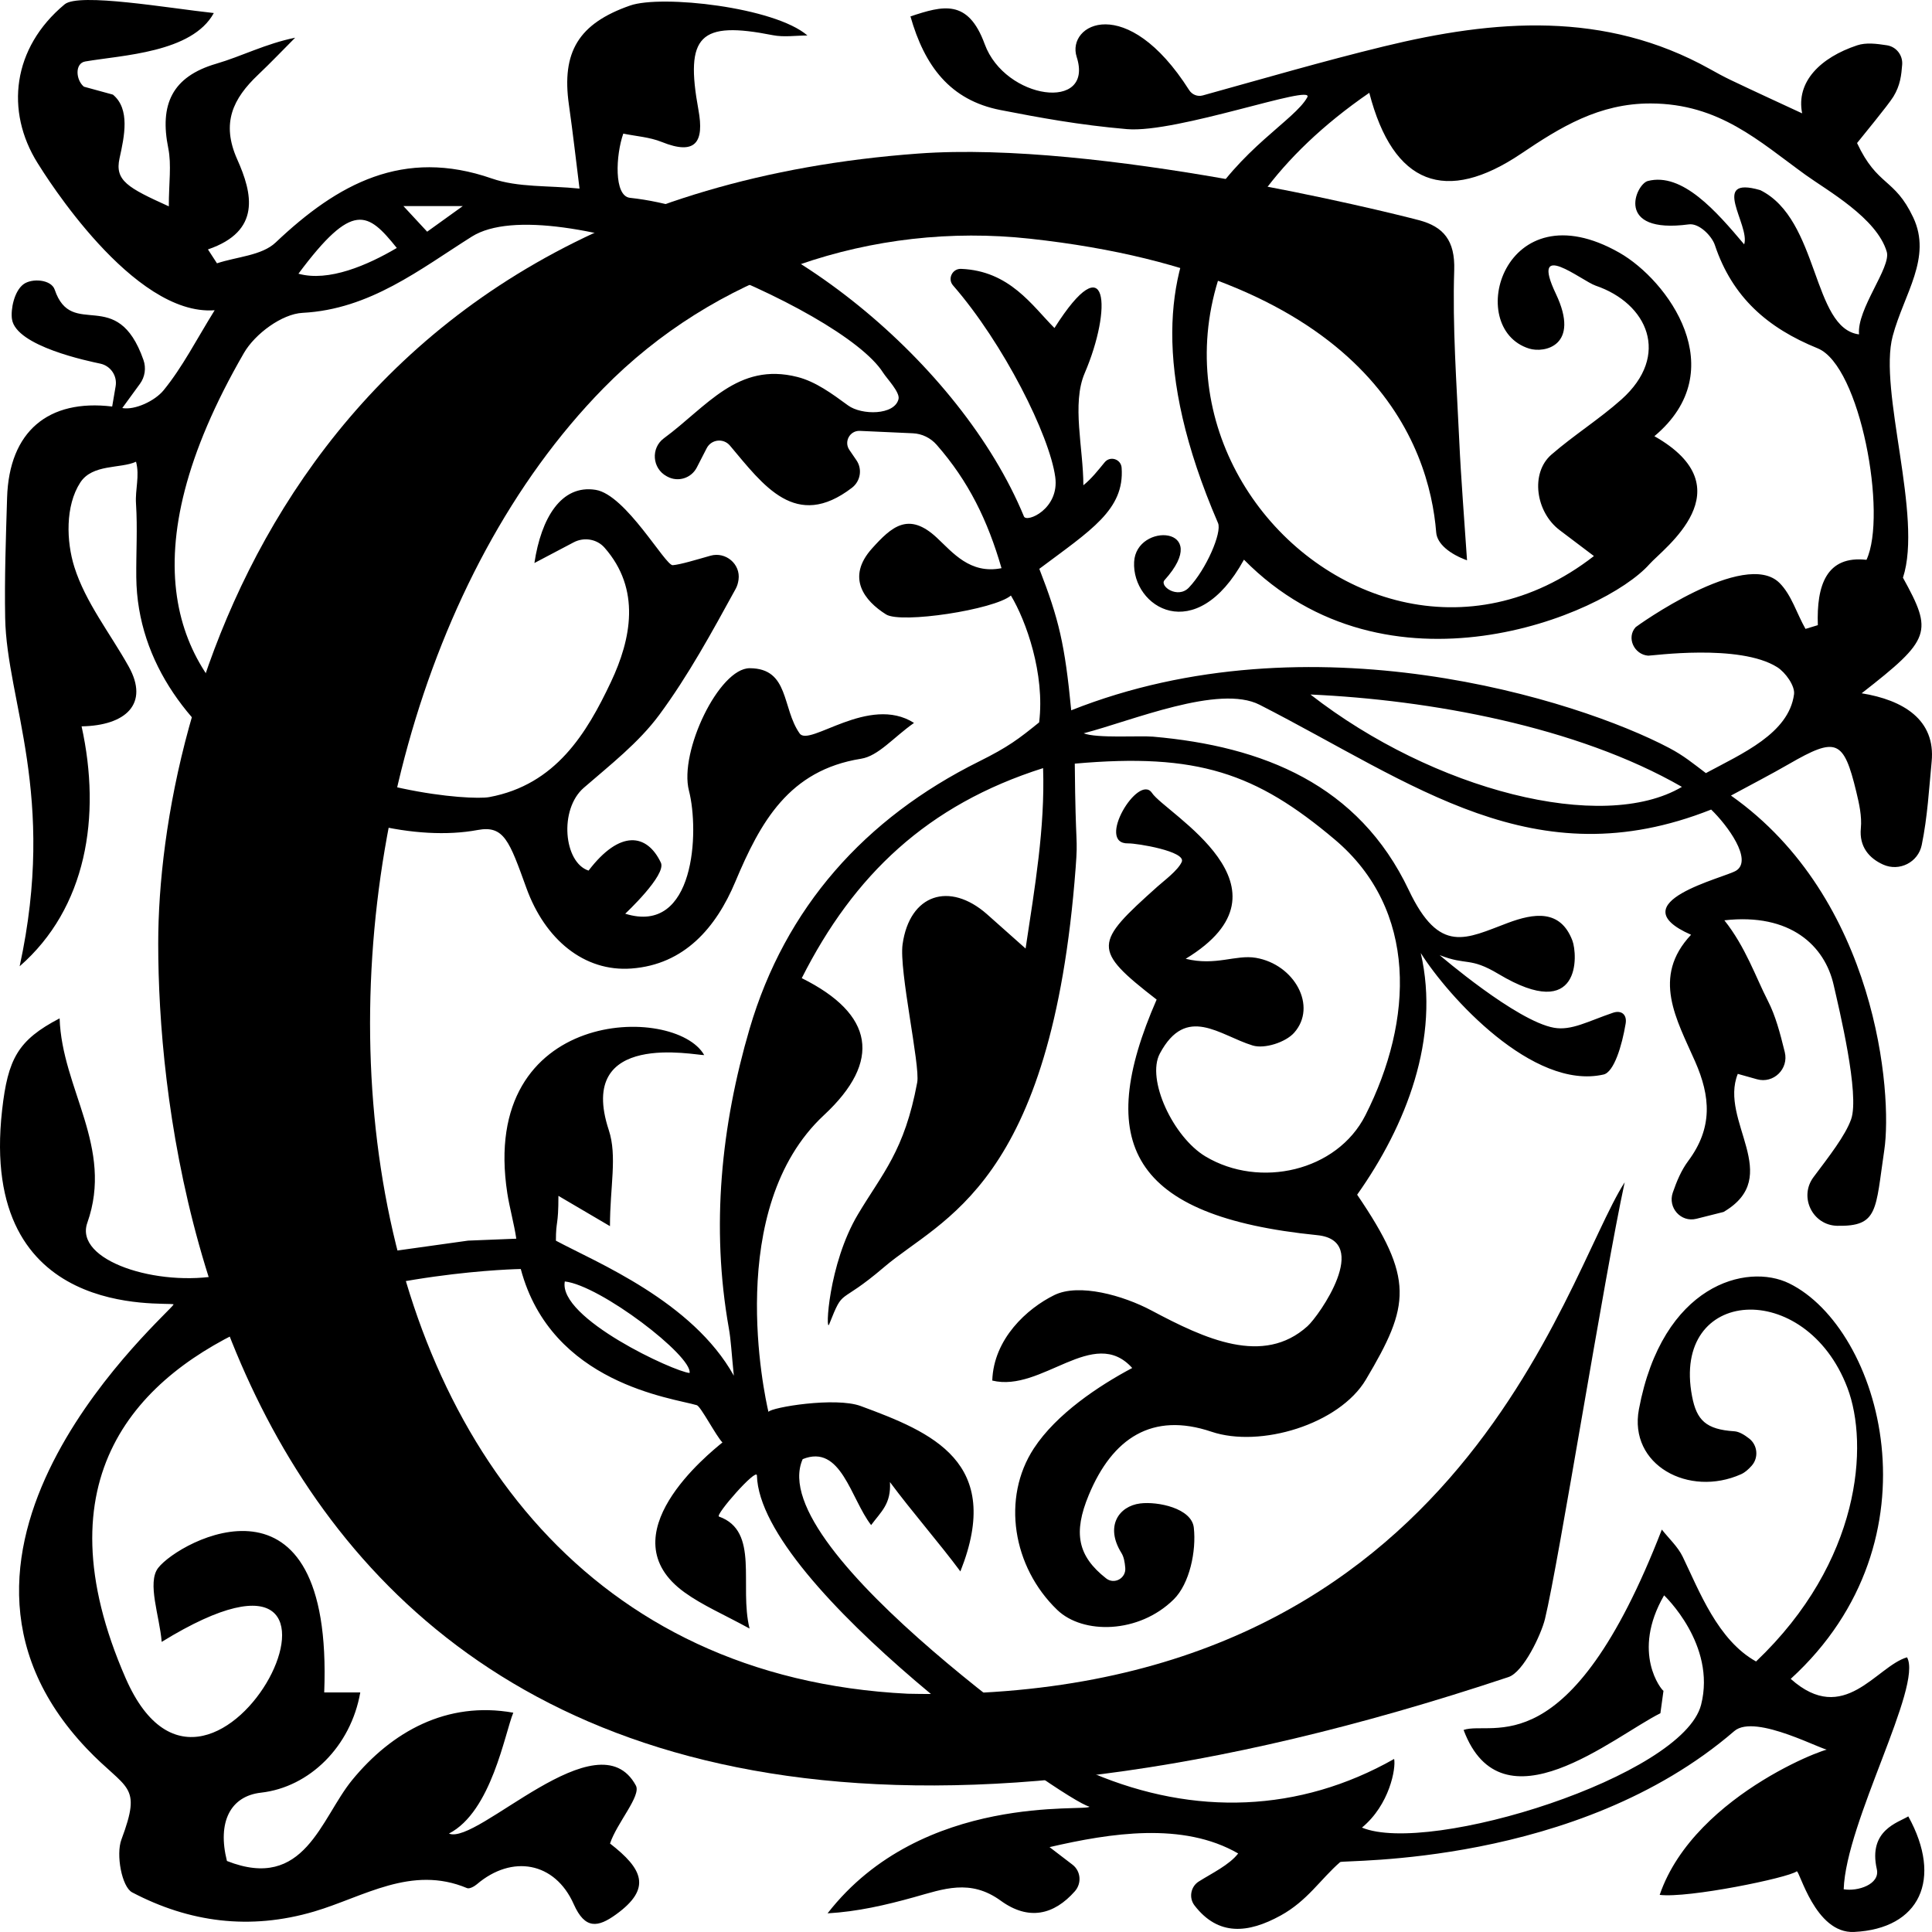 <?xml version="1.0" encoding="utf-8"?>
<svg version="1.0" xmlns="http://www.w3.org/2000/svg" xmlns:xlink="http://www.w3.org/1999/xlink" x="0px" y="0px" viewBox="0 0 1000 1000">
<path d="M469.845,876.674c-328.979-16.347-345.732-483.597-157.626-675.601c57.469-58.66,139.399-86.399,220.849-77.522
	c176.98,19.288,206.734,107.468,210.31,152.046c0.484,6.037,7.218,11.241,15.958,14.426c-1.38-20.853-3.099-41.691-4.06-62.564
	c-1.343-29.194-3.515-58.461-2.574-87.606c0.497-15.411-5.602-22.545-18.29-25.89c-17.316-4.566-165.807-41.29-258.997-34.488
	c-323.574,23.621-393.52,286.697-393.52,408.903c0,159.28,72.577,588.373,698.902,379.662c7.77-2.589,16.942-22.083,18.881-30.063
	c7.144-29.407,30.566-176.726,41.258-226.02C808.933,661.563,754.492,883.096,469.845,876.674z"/>
<path d="M880.487,882.371c-9.464,37.112-140.55,78.068-175.545,63.592c14.351-11.843,17.651-30.767,16.658-35.529
	c-49.124,27.83-103.421,29.517-155.749,7.482c0,0-171.508-115.099-150.381-162.667c19.876-8.042,24.826,20.453,35.424,34.136
	c5.143-6.971,10.421-10.94,9.737-22.268c11.321,15.277,25.668,31.682,36.461,46.247c22.54-56.653-14.758-72.018-51.599-85.603
	c-13.049-4.811-46.134,0.646-47.754,3.018c-2.011-8.564-23.13-105.349,28.751-153.599c30.1-27.993,25.875-52.318-11.501-70.89
	c26.948-53.364,64.999-89.689,124.914-108.709c1.025,30.895-4.244,61.39-9.058,93.384c-10.659-9.483-15.313-13.662-20.008-17.795
	c-19.289-16.978-39.99-10.442-43.662,15.592c-1.909,13.534,9.191,62.782,7.577,71.477c-6.604,35.582-17.978,46.99-30.686,68.318
	c-15.419,25.878-16.921,62.008-14.871,56.859c7.817-19.633,4.258-8.926,28.361-29.522c29.727-25.402,86.79-41.88,99.205-206.829
	c1.276-16.952-0.071-8.49-0.455-53.802c63.555-5.664,93.795,4.892,134.519,39.236c43.249,36.475,40.819,93.582,15.911,142.754
	c-14.718,29.056-54.727,38.062-82.728,21.355c-16.758-9.998-30.813-39.968-23.665-53.312c13.701-25.578,30.903-9.374,48.063-4.144
	c6.129,1.868,17.032-1.644,21.439-6.603c12.144-13.668,0.167-35.377-19.791-38.776c-10.427-1.776-20.741,4.344-36.343,0.499
	c60.48-36.73-10.372-75.231-17.426-85.819c-6.989-10.489-29.369,26.52-12.301,26.089c4.283-0.108,30.16,4.105,27.677,9.612
	c-1.984,4.399-9.222,9.754-12.498,12.685c-32.917,29.454-34.144,32.456-0.487,58.545c-32.415,74.176-13.743,112.192,83.153,121.939
	c28.24,2.841,0.921,41.723-5.075,47.123c-22.9,20.624-52.989,6.64-80.728-8.128c-14.723-7.838-37.569-14.238-50.325-7.976
	c-14.056,6.901-31.401,22.6-32.1,44.233c25.628,6.326,52.471-28.742,72.433-6.503c-17.426,9.268-39.238,23.781-50.91,41.612
	c-16.775,25.628-11.05,61.346,12.116,83.614c13.272,12.757,42.208,12.402,60.293-5.459c8.199-8.098,11.754-25.007,10.383-37.15
	c-1.13-10.014-18.623-13.643-27.75-12.502c-11.067,1.384-18.311,11.812-9.729,25.603c1.26,2.025,1.72,4.557,2.002,7.721
	c0.48,5.391-5.656,8.799-9.901,5.466c-14.737-11.573-17.135-23.521-9-43.121c12.251-29.515,32.865-43.143,63.503-32.803
	c25.201,8.505,66.166-3.775,79.957-26.984c22.894-38.528,25.163-52.013-4.533-95.693c25.288-35.679,43.116-80.883,32.919-125.093
	c14.149,22.47,58.079,71.214,94.618,62.891c5.406-1.232,9.541-14.921,11.437-26.365c0.766-4.62-2.155-7.097-6.571-5.595
	c-12.949,4.402-21.464,9.351-30.492,7.76c-19.477-3.433-59.199-37.589-59.199-37.589c14.189,5.598,15.385,0.747,30.496,9.783
	c43.053,25.746,40.884-10.258,38.201-17.314c-6.245-16.423-20.064-14.142-33.456-9.131c-21.569,8.071-35.241,16.662-51.219-16.984
	c-25.981-54.709-75.435-74.443-132.381-79.436c-6.91-0.606-29.172,0.967-35.9-1.744c24.878-6.443,70.047-25.497,91.062-14.761
	c79.956,40.85,142.069,90.582,233.719,54.237c8.542,8.239,21.57,26.064,12.984,31.581c-5.938,3.816-61.505,16.477-23.387,33.218
	c-20.609,21.909-7.473,43.824,2.098,65.6c7.938,18.06,9.283,34.227-3.585,51.51c-3.561,4.782-5.942,10.458-7.973,16.353
	c-2.697,7.828,4.225,15.561,12.224,13.55l14.044-3.531c31.519-18.436-2.461-47.049,7.378-71.474l9.937,2.789
	c8.568,2.405,16.525-5.389,14.381-14.063c-2.506-10.133-4.772-18.784-8.751-26.54c-6.252-12.185-11.58-27.953-22.516-41.667
	c34.29-3.885,51.969,13.261,56.552,33.398c2.789,12.254,13.605,56.763,9.054,69.584c-3.011,8.483-11.457,19.263-19.445,29.915
	c-7.705,10.274-0.522,24.984,12.28,25.218c21.338,0.39,19.712-8.062,24.335-39.186c4.357-29.334-3.844-130.257-79.358-183.501
	c10.673-5.788,20.5-10.84,30.063-16.359c24.437-14.101,28.263-12.676,34.801,14.392c1.485,6.146,2.96,12.707,2.363,18.873
	c-0.926,9.563,4.293,15.576,11.586,18.837c8.331,3.724,18.076-1.174,19.923-10.145c3.017-14.647,3.77-29.114,5.136-43.185
	c2.104-21.67-14.683-31.868-36.232-35.358c36.077-28.105,36.914-31.634,21.379-59.828c10.412-31.71-12.823-96.932-5.306-125.08
	c5.83-21.83,20.502-40.506,10.593-61.446c-9.728-20.556-18.446-15.824-29.044-38.447c2.52-3.216,16.058-19.556,18.798-24.013
	c3.59-5.841,4.136-11.206,4.553-16.571c0.38-4.902-3.062-9.274-7.9-10.018c-5.404-0.831-10.762-1.519-15.392,0.019
	c-18.988,6.309-31.753,18.844-28.481,35.214c-11.573-5.375-24.517-11.302-37.163-17.343c-3.631-1.734-7.151-3.682-10.666-5.64
	C830.588,5.399,773.576,10.074,716.241,24.025c-31.43,7.647-62.516,16.729-93.707,25.374c-2.701,0.748-5.535-0.409-7.043-2.782
	c-32.288-50.809-63.681-34.179-58.196-17.128c9.165,28.491-37.063,22.198-47.62-6.662c-8.628-23.588-21.653-19.897-38.423-14.335
	c7.267,25.524,20.386,43.378,46.67,48.479c19.945,3.87,40.405,7.706,65.376,9.865c25.798,2.231,97.313-23.763,93.358-16.497
	c-12.718,23.362-115.226,60.436-46.204,220.402c2.104,4.877-6.089,23.953-15.077,33.383c-5.766,6.05-15.405-0.749-12.6-3.862
	c25.285-28.063-14.693-30.122-15.757-9.421c-1.198,23.318,31.816,44.435,56.854-1.161c74.053,75.143,186.129,29.118,209.957,2.255
	c7.047-7.945,50.319-39.045,2.482-66.164c41.003-34.327,6.789-80.76-18.072-94.941c-59.834-34.13-80.677,38.988-46.754,49.593
	c7.871,2.461,26.658-1.374,13.832-28.353c-13.757-28.938,13.414-6.665,20.584-4.222c26.886,9.161,38.953,36.044,13.356,58.908
	c-11.277,10.074-24.621,18.453-36.254,28.557c-10.984,9.54-8.189,29.69,4.317,39.122c4.731,3.568,9.455,7.145,17.695,13.373
	C695.764,388.293,516.79,180.064,708.745,48.038c12.375,47.824,39.688,57.727,78.65,31.461
	c20.238-13.644,40.258-26.041,67.059-25.949c35.49,0.121,55.961,19.541,80.105,36.972c11.108,8.02,36.903,22.313,42.028,39.82
	c2.346,8.013-15.591,29.623-14.351,42.738c-24.346-3.089-20.502-59.472-51.1-74.658c-26.55-7.728-5.114,18.179-8.355,28.059
	c-14.369-17.038-31.988-37.408-49.873-32.796c-6.253,1.612-17.526,27.647,21.227,22.449c5.371-0.72,11.913,6.03,13.474,10.699
	c9.043,27.048,27.293,42.934,53.224,53.464c22.133,8.988,36.096,86.326,25.259,109.463c-20.715-2.312-25.911,13.158-25.181,33.821
	c-3.425,1.037-2.958,0.896-6.383,1.934c-4.544-7.947-7.213-17.544-13.433-23.762c-17.972-17.966-74.179,22.53-74.48,22.862
	c-4.907,5.416-0.788,14.204,6.481,14.76c1.573,0.12,47.258-6.361,66.787,5.957c4.301,2.713,9.284,9.72,8.707,14.036
	c-2.711,20.29-26.834,30.663-45.627,40.79c-6.834-5.149-11.379-8.991-18.981-13.002c-47.564-25.101-185.693-68.688-309.521-19.498
	c-3.283-34.095-6.358-47.14-16.512-73.227c26.544-19.903,44.198-30.564,42.6-52.34c-0.328-4.469-5.922-6.266-8.767-2.814
	c-3.315,4.022-6.786,8.503-11.036,11.9c0-19.093-6.104-42.185,0.683-58.013c14.351-33.469,12.301-67.453-15.642-23.382
	c-11.49-11.48-23.157-29.634-48.352-30.615c-4.496-0.175-7.119,5.155-4.155,8.556c26.171,30.036,49.995,77.65,52.92,99.217
	c2.239,16.506-14.798,23.784-16.206,20.372c-32.732-79.296-127.55-156.68-203.918-164.918c-8.456-0.912-7.343-22.201-3.461-33.231
	c6.442,1.334,13.6,1.775,19.922,4.325c17.686,7.133,22-0.082,18.983-16.564c-7.069-38.618,0.628-46.194,38.492-38.711
	c5.76,1.138,11.932,0.159,17.914,0.159C400.947,3.653,342.376-2.798,326.157,2.861c-26.636,9.295-35.589,23.994-31.685,51.394
	c2.092,14.683,3.74,29.431,5.489,43.361c-16.082-1.669-31.741-0.481-45.374-5.221c-45.817-15.928-79.788,2.664-111.925,33.131
	c-7.148,6.777-20.087,7.341-30.36,10.765c-1.558-2.398-3.116-4.795-4.674-7.193c27.731-9.467,23.017-29.053,15.177-46.566
	c-8.456-18.889-2.176-31.536,10.805-43.852c6.549-6.214,12.785-12.764,19.162-19.162c-15.355,3.122-27.694,9.625-40.801,13.45
	c-23.002,6.712-29.424,21.202-24.88,43.717c1.75,8.674,0.285,18.008,0.285,30.117c-21.183-9.6-28.052-13.293-25.504-24.864
	c2.519-11.439,5.57-25.489-3.417-32.954c-0.079-0.066-14.955-4.053-15.035-4.119c-4.245-3.526-4.745-12.107,0.683-13.044
	c19.169-3.309,55.321-4.514,66.565-25.072C87.272,4.229,40.826-3.886,33.462,2.238C6.347,24.785,2.645,57.549,19.457,84.401
	c3.871,6.184,49.31,79.401,91.65,76.181c-9.49,15.292-16.652,29.464-26.448,41.443c-4.486,5.486-14.804,10.352-21.364,9.177
	l9.153-12.554c2.59-3.552,3.262-8.183,1.804-12.336c-13.699-39.022-37.032-10.087-45.941-36.399
	c-1.803-5.325-11.865-6.043-16.214-2.748c-4.788,3.629-6.625,12.999-5.904,17.995c2.034,14.099,39.883,21.81,45.718,23.056
	c5.341,1.141,8.861,6.298,7.94,11.705l-1.788,10.494c-32.983-3.981-53.359,12.79-54.396,47.251
	c-0.624,20.745-1.381,41.568-0.994,62.214c0.81,43.202,26.74,91.604,7.496,180.265c34.51-30.071,42.377-77.435,32.057-124.19
	c22.785-0.374,35.205-11.597,24.374-30.982c-9.581-17.148-22.366-33.21-28.129-51.545c-4.125-13.126-4.752-31.587,3.066-43.65
	c6.326-9.76,20.785-7.087,28.878-10.79c1.968,7.465-0.508,14.201-0.015,21.763c0.822,12.63,0.015,25.502,0.14,38.006
	c0.9,89.555,113.659,142.591,176.664,130.855c13.66-2.545,16.418,5.584,25.265,30.04c9.6,26.535,29.831,43.468,54.358,41.648
	c27.452-2.038,43.84-21.253,53.737-44.819c12.994-30.944,27.729-57.816,65.114-63.76c8.997-1.43,16.718-11.022,27.419-18.542
	c-23.34-14.86-54.153,12.589-59.198,5.456c-9.255-13.086-5.264-33.694-25.823-33.772c-15.886-0.06-36.666,43.282-31.477,63.375
	c5.398,20.902,3.232,75.02-32.988,63.692c0,0,21.486-20.045,18.452-26.432c-7.176-15.104-21.185-17.164-37.416,4.119
	c-12.814-4.119-15.426-31.636-2.48-42.862c13.68-11.863,28.414-23.339,39.049-37.72c15.075-20.387,27.347-42.985,39.603-65.316
	c0.765-1.394,1.205-2.97,1.444-4.658c1.146-8.105-6.655-14.642-14.502-12.434c-7.45,2.096-15.371,4.551-19.548,4.913
	c-3.802,0.329-24.228-36.46-39.885-38.99c-17.828-2.88-28.229,14.61-31.722,37.869l20.312-10.703c5.34-2.814,12.008-1.771,16,2.769
	c18.922,21.518,13.793,47.29,3.293,69.519c-12.516,26.497-28.552,53.2-62.977,59.572c-19.454,3.6-249.751-17.569-126.976-229.875
	c5.735-9.917,19.7-20.224,30.346-20.774c34.883-1.803,60.809-22.588,87.6-39.46c41.027-25.837,191.142,36.195,212.89,70.434
	c1.966,3.096,8.824,10.128,7.979,13.648c-2.029,8.454-19.113,8.425-26.11,3.304c-8.425-6.167-16.844-12.353-26.213-14.735
	c-30.994-7.878-46.885,15.371-69.11,31.719c-6.883,5.063-6.091,15.628,1.433,19.667l0.397,0.213
	c5.495,2.949,12.329,0.812,15.187-4.749l5.124-9.972c2.381-4.634,8.681-5.343,12.033-1.362
	c17.389,20.65,34.052,44.115,63.146,21.837c4.418-3.383,5.479-9.637,2.336-14.238l-3.677-5.383
	c-2.921-4.276,0.281-10.065,5.438-9.832l27.443,1.24c4.737,0.214,9.173,2.394,12.308,5.968
	c16.542,18.86,26.439,39.193,33.569,63.858c-16.302,3.235-25.29-8.15-33.489-15.784c-14.691-13.676-23.461-5.585-33.464,5.494
	c-13.686,15.159-3.936,27.25,7.203,34.229c7.813,4.895,55.964-2.463,64.62-9.78c7.859,13.044,17.683,40.592,14.607,65.651
	c-10.593,8.582-16.043,12.743-31.097,20.225c-59.072,29.358-100.365,75.622-118.782,138.403
	c-14.662,49.983-20.089,102.44-10.72,155.039c1.107,6.213,1.353,12.581,2.573,24.485c-21.363-38.473-71.244-58.694-92.094-69.882
	c0-10.813,1.299-7.209,1.299-23.198c7.565,4.445,15.066,8.852,26.682,15.678c0-20.45,3.838-36.228-0.612-49.722
	c-17.119-51.919,45.026-38.601,49.396-38.814c-14.895-26.412-116.745-24.948-101.917,71.52c1.119,7.283,3.555,16.001,4.649,23.507
	l-24.954,1.004l-127.783,17.876c-32.914,6.34-76.217-7.513-69.3-27.095c13.812-39.107-13.157-69.273-14.336-105.83
	C9.245,538.376,4.082,548.028,1.09,574.572c-12.34,109.472,84.073,99.031,88.802,100.547
	c-1.546,4.186-144.195,125.639-44.929,230.023c20.69,21.757,28.745,17.91,17.865,47.059c-2.867,7.68,0.193,24.454,5.579,27.286
	c29.537,15.53,60.943,19.714,94.179,9.916c25.595-7.545,50.348-24.228,79.157-12.119c1.23,0.517,3.727-0.834,5.074-1.983
	c18.18-15.494,40.416-11.622,50.149,10.299c5.876,13.236,12.597,12.02,21.875,5.32c18.74-13.532,13.822-23.588-3.089-36.719
	c3.499-10.618,16.226-24.714,13.38-29.998c-19.531-36.254-82.061,31.027-96.754,24.849c22.039-11.328,28.939-52.133,33.304-62.563
	c-34.433-6.172-62.956,9.902-83.385,34.83c-16.358,19.959-24.581,57.823-64.833,41.923c-5.06-20.017,1.695-33.569,17.624-35.361
	c25.048-2.817,46.499-23.878,51.387-51.879h-18.661c4.768-121.93-75.009-78.561-85.934-64.471
	c-5.915,7.627,0.795,25.213,1.809,38.306c127.846-78.601,26.704,122.558-18.647,18.81
	c-90.641-207.356,204.511-211.81,204.511-211.81c15.788,59.475,78.6,66.738,91.124,70.491c2.033,0.609,10.003,16.009,13.261,19.287
	c-6.979,5.711-60.236,48.307-19.607,77.61c9.304,6.71,20.144,11.324,33.643,18.713c-5.512-22.309,5.343-50.419-15.842-57.971
	c-2.134-0.761,19.536-25.447,19.647-21.283c1.538,57.67,159.748,168.691,172.082,171.414c-0.249,2.889-86.418-7.922-135.511,55.244
	c15.438-0.876,30.164-4.289,44.715-8.339c15.203-4.232,29.111-9.688,44.916,1.792c14.472,10.512,27.575,7.334,38.361-4.873
	c3.636-4.115,3.119-10.447-1.238-13.782c-3.256-2.492-6.98-5.342-11.854-9.073c31.517-7.286,69.053-13.219,97.624,3.283
	c-4.519,5.906-13.676,10.279-20.395,14.519c-4.203,2.652-5.236,8.444-2.198,12.388c12.351,16.034,27.845,14.413,44.567,5.221
	c13.887-7.633,20.567-18.74,30.817-27.665c1.475-1.284,122.497,2.489,203.992-67.797c10.944-9.439,47.299,11.025,49.204,9.783
	c7.018-4.574-69.449,21.369-87.808,74.986c14.753,1.833,66.538-8.82,70.894-12.167c1.401-1.076,9.418,32.35,29.751,31.36
	c34.025-1.657,45.973-27.33,28.033-59.827c-5.184,3.221-20.881,7.099-16.296,27.333c1.78,7.854-9.864,11.638-17.142,10.403
	c1.134-34.761,41.022-105.273,32.784-120.066c-15.976,4.675-32.528,35.877-60.205,11.162c78.931-72.088,46.65-181.357-0.747-204.678
	c-21.976-10.813-65.713,0.516-77.826,65.134c-5.414,28.881,25.864,45.668,52.833,33.637c2.08-0.928,3.858-2.543,5.526-4.41
	c3.683-4.124,3.094-10.652-1.258-14.056c-2.703-2.114-5.371-3.628-7.722-3.78c-14.716-0.956-19.504-5.759-21.865-18.09
	c-10.855-56.679,58.748-61.352,80.402-4.422c11.191,29.42,7.048,89.992-47.281,141.655c-19.827-11.014-29.406-36.504-37.973-54.214
	c-2.523-5.215-7.138-9.401-10.795-14.058c-47.932,123.71-87.791,98.574-102.613,103.723c19.829,52.941,77.554,3.447,101.867-8.655
	l1.592-11.607c-0.897-0.268-16.89-19.656,0.318-49.421C861.328,825.741,888.431,851.219,880.487,882.371z M154.472,141.67
	c28.19-37.846,35.892-31.973,50.912-13.326C190.35,137.207,170.104,146.046,154.472,141.67z M221.102,119.923l-12.301-13.267h30.752
	L221.102,119.923z M356.926,710.648c-7.688-0.515-68.168-28.32-64.58-47.372C310.797,665.335,358.463,701.894,356.926,710.648z
	 M678.289,359.478c61.617,2.768,137.777,16.462,192.271,47.81C829.508,431.514,742.101,409.167,678.289,359.478z"/>
</svg>
